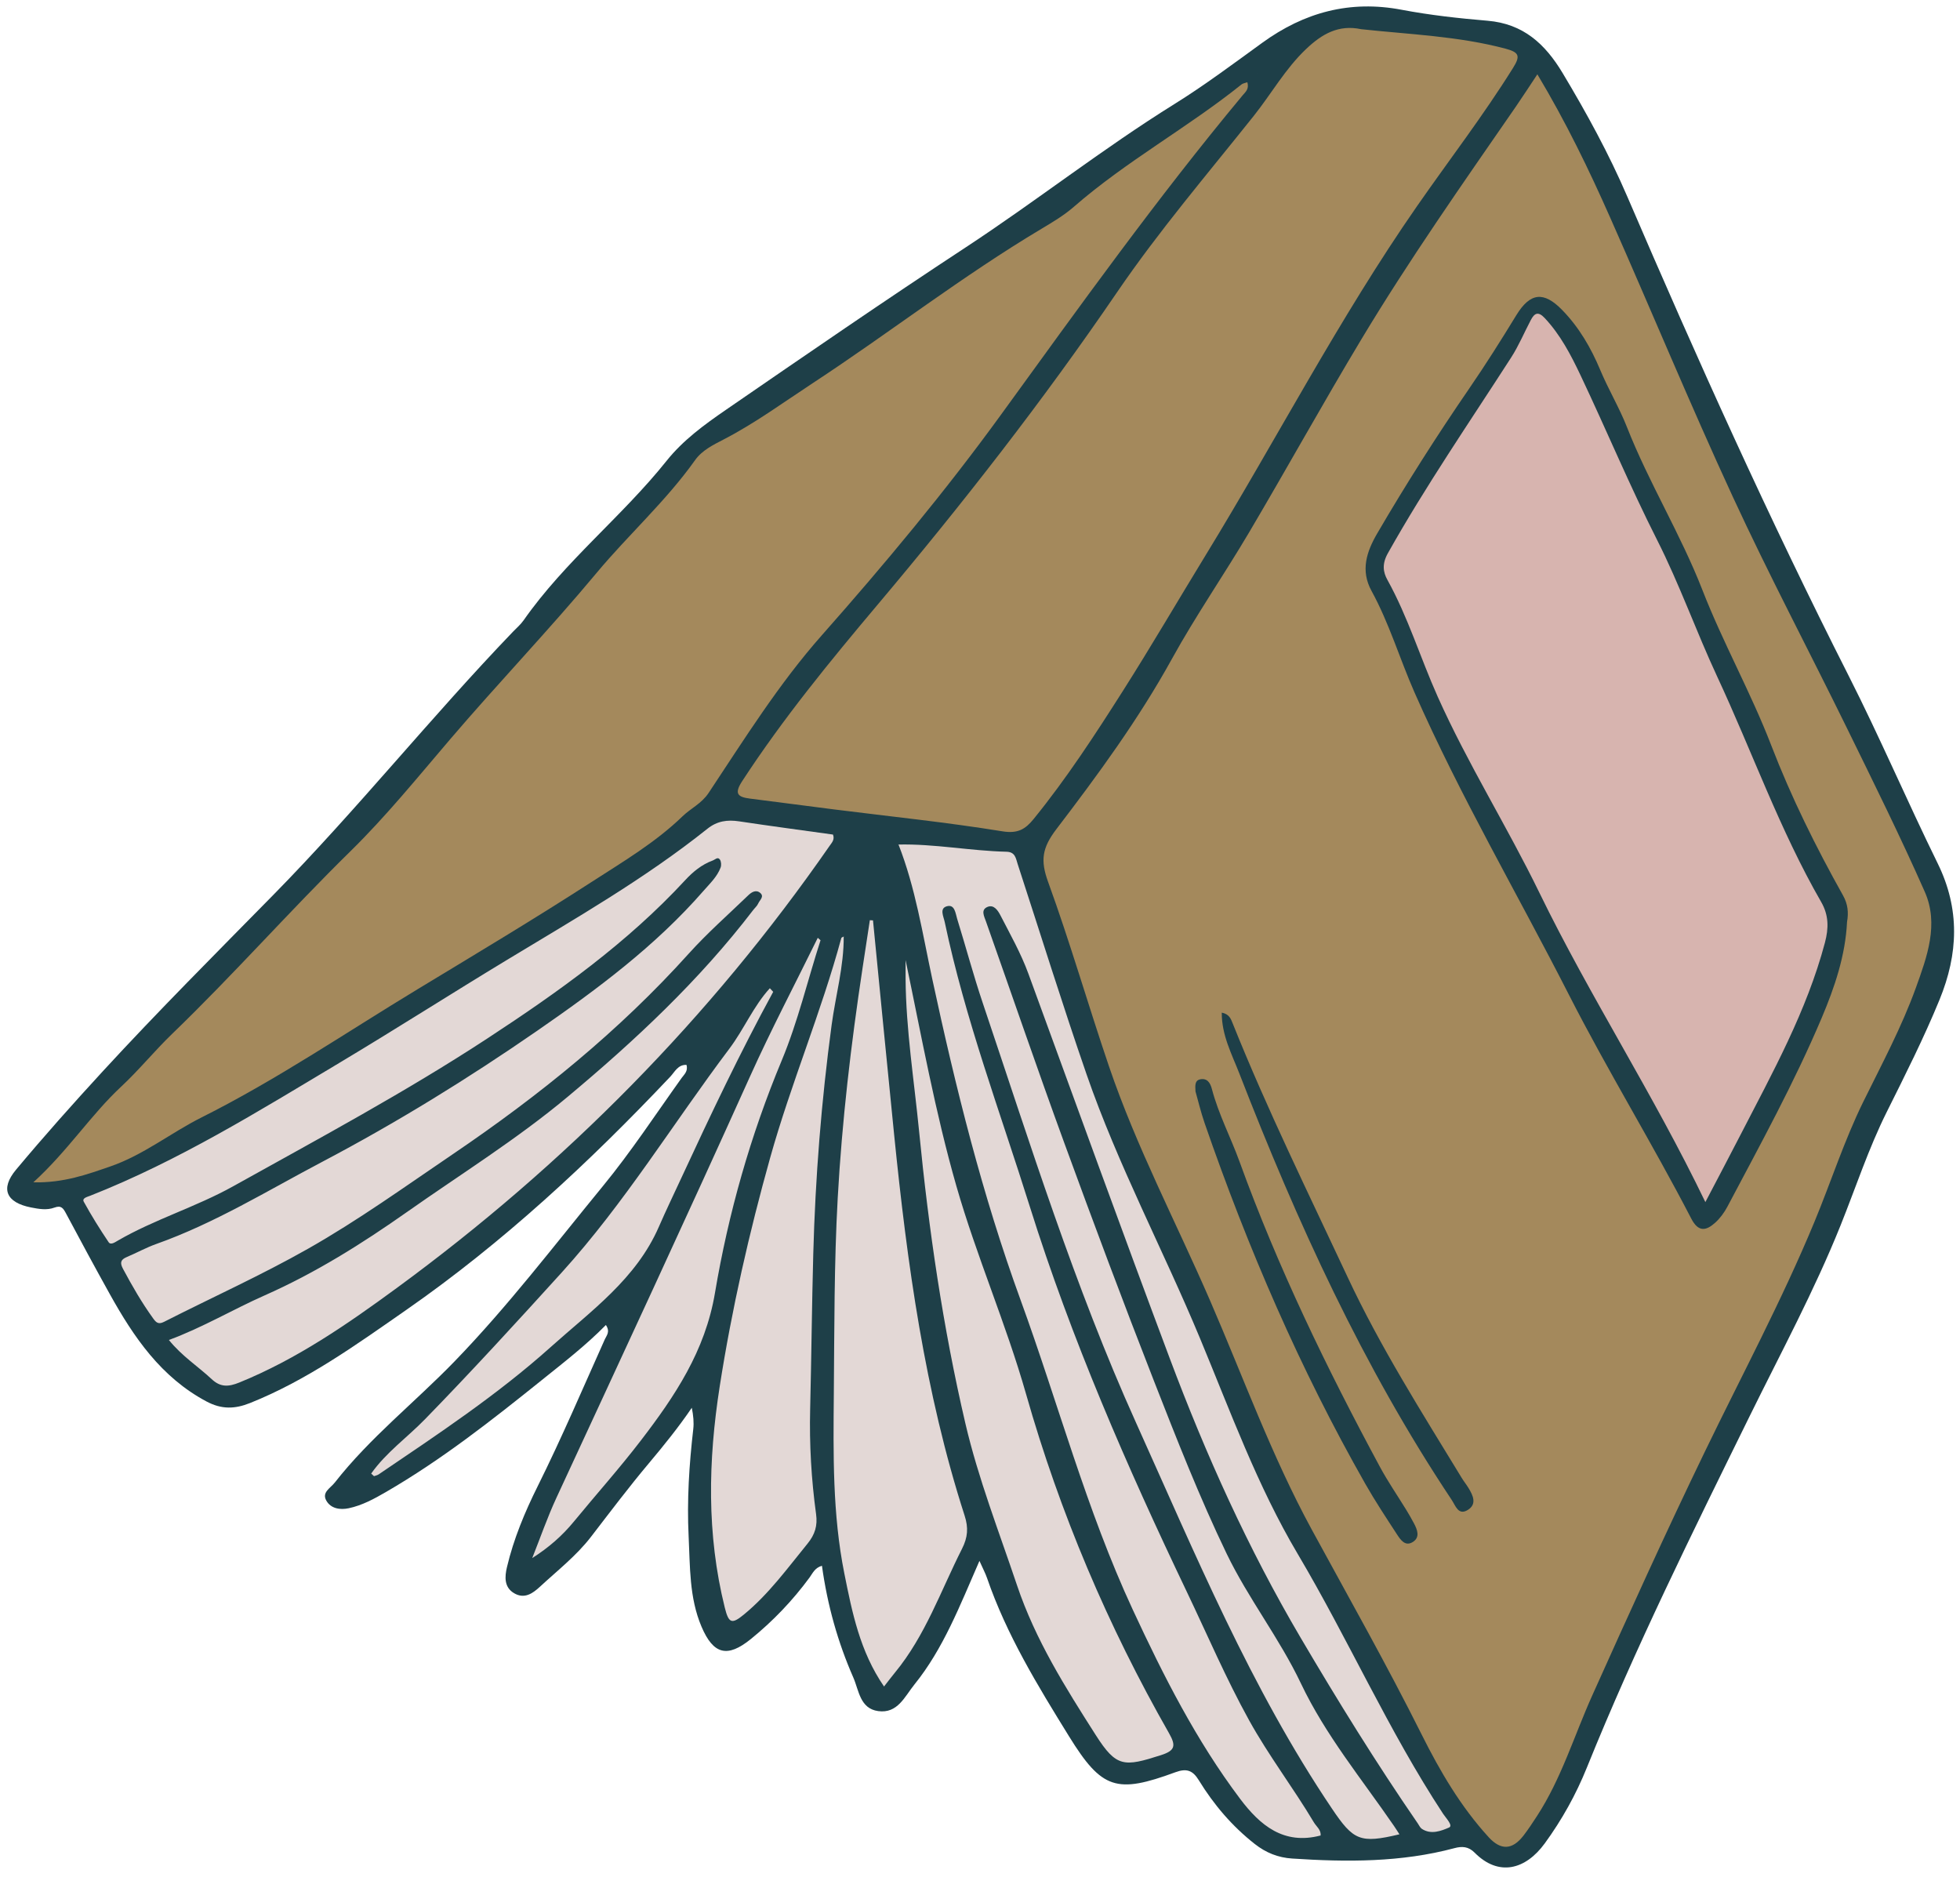 <svg xmlns="http://www.w3.org/2000/svg" xmlns:xlink="http://www.w3.org/1999/xlink" preserveAspectRatio="xMidYMid meet" version="1.0" viewBox="-1.9 -1.7 516.6 494.7" zoomAndPan="magnify" style="fill: rgb(0, 0, 0);" original_string_length="13406"><g id="__id183_s2pplbyhko"><path d="M508.815,225.843c-8.043-16.371-15.207-33.155-23.464-49.443c-20.979-41.38-40.021-83.664-58.341-126.285 c-4.837-11.253-10.731-22.034-17.055-32.574c-4.607-7.678-10.384-12.986-19.767-13.775c-7.581-0.638-15.186-1.474-22.653-2.893 c-13.645-2.594-25.664,0.673-36.731,8.697c-7.616,5.522-15.171,11.181-23.148,16.145c-18.928,11.779-36.442,25.583-55.082,37.818 c-21.23,13.936-42.199,28.367-63.146,42.781c-5.704,3.925-11.295,8.005-15.616,13.416c-11.778,14.747-26.852,26.526-37.721,42.079 c-0.764,1.093-1.822,1.983-2.756,2.955c-21.679,22.564-41.237,47.038-63.193,69.391c-15.09,15.363-30.341,30.607-44.929,46.466 c-7.803,8.482-15.477,17.097-22.868,25.938c-4.254,5.088-2.59,8.685,3.918,9.973c2.092,0.414,4.194,0.785,6.199,0.034 c1.782-0.667,2.32,0.203,3.034,1.542c3.799,7.125,7.631,14.233,11.558,21.289c6.32,11.357,13.503,21.89,25.464,28.267 c3.982,2.123,7.467,2.023,11.506,0.407c15.022-6.012,28.072-15.426,41.155-24.531c25.527-17.764,48.237-38.887,69.587-61.472 c1.175-1.243,2.028-3.223,4.271-3.102c0.472,1.676-0.626,2.528-1.261,3.416c-6.849,9.574-13.329,19.46-20.784,28.543 c-12.793,15.587-25.013,31.648-39.098,46.191c-10.407,10.745-22.262,20.053-31.545,31.913c-1.182,1.509-3.462,2.557-2.259,4.74 c1.182,2.144,3.641,2.522,5.911,2.043c3.535-0.747,6.7-2.47,9.812-4.274c14.662-8.496,27.931-18.929,41.094-29.51 c5.768-4.637,11.629-9.16,16.887-14.514c1.2,1.792,0.169,2.768-0.288,3.787c-5.807,12.946-11.363,25.998-17.695,38.718 c-3.374,6.778-6.34,13.875-8.096,21.323c-0.58,2.458-0.805,5.277,1.89,6.862c2.68,1.576,4.828,0.128,6.808-1.708 c4.608-4.272,9.594-8.141,13.47-13.176c5.013-6.512,9.963-13.084,15.246-19.373c3.958-4.712,7.823-9.49,11.308-14.618 c0.414,2.076,0.587,3.876,0.385,5.632c-1.079,9.372-1.688,18.766-1.221,28.194c0.399,8.044,0.14,16.199,3.39,23.85 c3.123,7.351,6.818,8.298,13.014,3.273c5.847-4.742,11.008-10.14,15.47-16.21c0.81-1.102,1.372-2.566,3.267-3.095 c1.446,10.436,4.193,20.166,8.27,29.46c1.476,3.364,1.737,8.172,6.546,8.839c5.129,0.711,6.977-3.816,9.55-7.001 c7.623-9.435,11.923-20.656,17.146-32.587c0.951,2.129,1.576,3.283,1.997,4.507c5.143,14.971,13.362,28.379,21.603,41.715 c8.67,14.03,12.568,15.181,28.037,9.484c3.005-1.106,4.595-0.478,6.191,2.123c3.942,6.422,8.767,12.099,14.743,16.787 c2.942,2.309,6.128,3.587,9.845,3.832c14.389,0.951,28.715,1.029,42.797-2.742c1.996-0.535,3.678-0.446,5.305,1.195 c6.295,6.346,13.387,4.55,18.49-2.459c4.515-6.2,8.213-12.84,11.082-19.945c12.767-31.616,27.902-62.13,42.94-92.696 c8.183-16.632,17.006-32.968,23.927-50.204c4.008-9.982,7.379-20.281,12.162-29.876c4.873-9.776,9.784-19.495,13.927-29.612 C514.255,249.697,514.74,237.903,508.815,225.843z M96.675,387.357c-0.27,0.15-0.539,0.299-0.809,0.449 C96.135,387.657,96.405,387.507,96.675,387.357c0.312-0.117,0.654-0.192,0.956-0.325C97.328,387.165,96.987,387.24,96.675,387.357z M328.306,18.443L328.306,18.443c0.21,0.19,0.396,0.4,0.559,0.632C328.702,18.843,328.516,18.632,328.306,18.443z M329.168,18.746 c0.205-0.218,0.383-0.443,0.339-0.725C329.551,18.303,329.373,18.528,329.168,18.746z M329.379,17.575 C329.379,17.575,329.379,17.575,329.379,17.575c0.134-0.154,0.267-0.308,0.401-0.462c0.03,0.182,0.06,0.364,0.09,0.547 C329.706,17.631,329.543,17.603,329.379,17.575z M329.78,17.113c0.03,0.182,0.06,0.364,0.09,0.547 c-0.164-0.028-0.327-0.056-0.491-0.085C329.513,17.421,329.646,17.267,329.78,17.113z" style="fill: rgb(30, 63, 72);"/></g><g id="__id184_s2pplbyhko"><path d="M447.585,315.123c-13.751-28.549-30.409-54.133-43.746-81.542c-8.487-17.443-18.859-33.924-26.802-51.667 c-4.568-10.203-7.811-20.966-13.267-30.803c-1.14-2.055-1.44-4.201,0.139-7.013c9.968-17.75,21.493-34.492,32.49-51.578 c2.009-3.12,3.451-6.603,5.193-9.898c0.95-1.797,1.931-2.333,3.641-0.507c4.16,4.441,6.891,9.687,9.466,15.123 c6.83,14.417,12.961,29.144,20.181,43.404c5.914,11.68,10.305,24.131,15.854,36.043c9.2,19.747,16.464,40.39,27.38,59.343 c2.01,3.49,2.003,6.885,0.986,10.709c-4.806,18.087-13.828,34.292-22.3,50.748C453.944,303.036,451.021,308.553,447.585,315.123z" style="fill: rgb(215, 180, 175);"/></g><g id="__id185_s2pplbyhko"><path d="M403.306,17.886c7.536,12.581,13.59,25.102,19.217,37.816c10.836,24.479,21.071,49.23,32.294,73.528 c9.531,20.635,20.178,40.752,30.183,61.17c6.976,14.235,14.018,28.452,20.421,42.947c3.764,8.519,0.598,17.113-2.336,25.247 c-3.755,10.411-8.998,20.172-13.884,30.103c-4.996,10.157-8.485,21.047-12.826,31.536c-8.584,20.74-19.186,40.533-28.949,60.714 c-10.276,21.241-20.007,42.724-29.671,64.239c-4.768,10.616-8.124,21.873-14.541,31.732c-1.142,1.755-2.293,3.514-3.571,5.169 c-2.927,3.792-5.954,3.933-9.166,0.425c-7.35-8.027-12.841-17.404-17.631-26.99c-9.165-18.345-19.256-36.173-29.046-54.166 c-10.547-19.385-18.014-40.11-26.757-60.27c-8.924-20.575-19.421-40.489-26.658-61.775c-5.49-16.146-10.21-32.562-16.036-48.58 c-2.062-5.671-1.596-8.959,2.207-13.938c10.958-14.35,21.662-28.943,30.439-44.863c6.277-11.386,13.717-22.124,20.338-33.328 c9.969-16.871,19.458-34.027,29.55-50.823c12.645-21.046,26.763-41.138,40.716-61.329C399.455,23.764,401.222,21.019,403.306,17.886 z M484.928,241.261c0.441-2.465,0.211-4.693-1.054-6.951c-7.155-12.774-13.644-25.865-18.92-39.555 c-5.373-13.941-12.732-27.049-18.139-40.934c-5.758-14.787-14.128-28.279-19.923-43.022c-1.999-5.087-4.88-9.885-7.015-14.989 c-2.438-5.829-5.582-11.249-10.039-15.817c-4.848-4.968-8.417-4.616-12.089,1.395c-3.973,6.504-8.031,12.937-12.349,19.227 c-8.545,12.446-16.659,25.179-24.275,38.224c-2.842,4.866-4.479,9.814-1.532,15.192c4.681,8.542,7.428,17.895,11.328,26.751 c12.046,27.356,27.183,53.161,40.739,79.762c10.157,19.93,21.925,39.046,32.217,58.938c1.862,3.598,3.896,3.227,6.281,1.083 c1.303-1.171,2.413-2.684,3.237-4.241c8.668-16.383,17.61-32.638,24.843-49.73C481.67,258.481,484.499,250.147,484.928,241.261z M313.193,285.931c0.681,2.389,1.395,5.44,2.414,8.385c11.38,32.904,25.126,64.761,42.348,95.06 c2.581,4.54,5.474,8.906,8.325,13.286c0.957,1.47,2.204,3.358,4.269,1.994c1.862-1.229,1.128-3.163,0.255-4.818 c-0.626-1.187-1.294-2.355-1.994-3.5c-2.337-3.821-4.894-7.521-7.016-11.457c-14.026-26.019-26.897-52.572-36.986-80.409 c-2.331-6.431-5.549-12.527-7.3-19.19c-0.39-1.482-1.159-2.911-3.094-2.514C313.104,283.038,313.073,284.189,313.193,285.931z M320.122,265.183c-0.035,5.965,2.662,10.959,4.661,16.106c15.198,39.153,32.565,77.231,55.938,112.315 c1.024,1.537,1.74,4.171,4.213,2.673c2.524-1.529,1.42-3.862,0.184-5.863c-0.549-0.89-1.21-1.711-1.754-2.604 c-10.566-17.347-21.499-34.574-30.083-52.944c-10.337-22.12-21.149-44.056-30.241-66.751 C322.54,266.867,322.141,265.594,320.122,265.183z M325.351,20.538c-14.249,11.427-30.409,20.233-44.222,32.273 c-2.574,2.243-5.58,4.034-8.53,5.794c-20.831,12.428-39.978,27.35-60.231,40.641c-7.755,5.089-15.233,10.574-23.496,14.858 c-2.785,1.444-5.711,2.852-7.58,5.483c-7.663,10.786-17.553,19.636-25.94,29.7c-12.476,14.97-25.935,29.025-38.577,43.818 c-8.559,10.016-16.896,20.309-26.276,29.516c-16.028,15.732-30.879,32.592-47.046,48.181c-4.615,4.45-8.673,9.465-13.4,13.874 c-8.063,7.519-14.049,16.92-23.169,25.242c8.109,0.161,14.195-2.1,20.304-4.201c8.72-3,15.922-8.846,24.057-12.922 c19.819-9.931,38.127-22.403,57.035-33.849c15.344-9.288,30.748-18.5,45.831-28.25c8.309-5.371,16.74-10.343,23.883-17.253 c2.205-2.133,5-3.333,6.884-6.17c9.432-14.199,18.46-28.689,29.825-41.538c16.568-18.732,32.619-38.003,47.27-58.192 c20.666-28.477,41.127-57.061,63.649-84.117c0.712-0.856,1.775-1.625,1.241-3.461C326.17,20.219,325.678,20.276,325.351,20.538z M342.364,11.208c-5.507,5.222-9.162,11.8-13.812,17.637C316.341,44.172,303.561,59.143,292.54,75.3 c-19.512,28.604-40.756,55.811-63.024,82.246c-12.639,15.004-25.042,30.137-35.777,46.598c-2.151,3.298-1.288,4.214,2.048,4.633 c7.396,0.927,14.784,1.922,22.179,2.855c14.798,1.866,29.651,3.383,44.363,5.771c4.095,0.665,6.062-0.607,8.219-3.262 c8.693-10.696,16.227-22.268,23.574-33.837c7.44-11.715,14.455-23.747,21.711-35.609c18.721-30.605,35.232-62.54,55.758-92.067 c8.45-12.155,17.497-23.896,25.338-36.483c1.884-3.025,1.65-4.042-1.967-5.005c-12.519-3.336-25.393-3.765-38.091-5.146 C350.911,4.726,346.543,7.246,342.364,11.208z" style="fill: rgb(164, 137, 92);"/></g><g id="__id186_s2pplbyhko"><path d="M42.616,351.461c8.939-3.303,16.871-8.051,25.255-11.759c13.362-5.91,25.667-13.64,37.469-21.95 c14.181-9.986,28.953-19.167,42.322-30.334c17.855-14.912,34.754-30.715,48.94-49.245c0.454-0.593,1.071-1.11,1.354-1.773 c0.368-0.863,1.64-1.784,0.543-2.744c-1.113-0.974-2.303-0.237-3.184,0.613c-5.265,5.083-10.791,9.936-15.678,15.363 c-18.354,20.383-39.435,37.435-62.091,52.795c-12.629,8.562-25.036,17.498-38.295,25.009c-12.327,6.984-25.297,12.831-37.943,19.259 c-1.53,0.778-2.127,0.07-2.871-0.961c-2.984-4.136-5.517-8.537-7.919-13.03c-0.849-1.589-0.638-2.41,0.99-3.097 c2.613-1.102,5.115-2.498,7.78-3.444c15.447-5.483,29.322-14.061,43.732-21.649c19.638-10.34,38.48-21.964,56.662-34.539 c15.718-10.871,31.171-22.331,43.874-36.916c1.667-1.914,3.559-3.677,4.477-6.107c0.232-0.613,0.167-1.6-0.192-2.113 c-0.565-0.807-1.251,0.022-1.904,0.262c-2.895,1.062-5.217,2.989-7.237,5.175c-15.265,16.519-33.403,29.442-52.079,41.676 c-21.661,14.189-44.467,26.414-67.067,39.004c-9.835,5.479-20.678,8.684-30.401,14.32c-0.764,0.443-1.867,1.237-2.419,0.417 c-2.327-3.458-4.539-7.008-6.544-10.66c-0.526-0.958,0.864-1.263,1.681-1.585c23.326-9.191,44.493-22.344,65.913-35.163 c14.758-8.832,29.24-18.099,43.951-26.999c18.002-10.891,36.312-21.382,52.824-34.565c2.567-2.05,5.247-2.418,8.357-1.95 c8.26,1.243,16.541,2.339,24.738,3.483c0.511,1.344-0.314,2.142-0.891,2.975c-31.439,45.318-69.723,84.027-114.126,116.562 c-12.961,9.497-26.333,18.74-41.457,24.881c-2.834,1.151-4.959,1.292-7.294-0.895C50.301,358.421,46.076,355.755,42.616,351.461z M234.897,220.825c4.498,11.449,6.361,23.594,8.924,35.507c6.164,28.645,13.186,56.924,23.267,84.573 c9.916,27.196,17.328,55.27,29.592,81.675c8.092,17.422,16.708,34.45,28.285,49.822c5.225,6.938,11.464,12.23,21.217,9.65 c0.122-1.518-1.127-2.359-1.783-3.458c-5.437-9.121-11.911-17.569-17.067-26.891c-6.09-11.012-11.016-22.556-16.427-33.883 c-15.788-33.052-30.417-66.57-41.39-101.562c-7.801-24.875-17.029-49.33-22.409-74.931c-0.318-1.513-1.438-3.582,0.518-4.162 c2.13-0.632,2.306,1.837,2.755,3.29c2.288,7.393,4.283,14.882,6.753,22.211c12.526,37.175,24.172,74.627,40.36,110.523 c15.673,34.755,30.239,69.984,51.678,101.793c5.64,8.369,7.384,9.254,17.78,6.762c-0.512-0.789-0.968-1.527-1.459-2.241 c-8.462-12.318-18.037-23.908-24.506-37.527c-5.66-11.916-13.902-22.41-19.588-34.22c-7.118-14.787-13.134-30.13-19.121-45.431 c-8.164-20.865-16.011-41.859-23.699-62.906c-7.066-19.346-13.735-38.836-20.6-58.255c-0.502-1.42-1.441-3.102,0.435-3.858 c1.654-0.667,2.724,0.97,3.393,2.271c2.593,5.042,5.387,9.976,7.348,15.34c12.356,33.804,24.603,67.65,37.243,101.348 c9.553,25.467,20.667,50.153,34.545,73.722c9.802,16.647,19.913,33.012,30.856,48.898c0.339,0.492,0.603,1.118,1.07,1.426 c2.42,1.59,5.087,0.543,7.156-0.35c1.159-0.5-0.811-2.484-1.573-3.643c-14.41-21.916-24.973-45.98-38.324-68.494 c-10.642-17.945-17.741-37.575-25.72-56.756c-9.706-23.333-21.644-45.716-29.923-69.637c-6.354-18.361-12.12-36.925-18.151-55.398 c-0.494-1.514-0.621-3.198-2.954-3.253c-9.544-0.224-18.981-2.117-28.559-1.898L234.897,220.825z M227.367,240.823 c-0.64,4.201-1.283,8.401-1.92,12.603c-3.046,20.113-5.419,40.293-6.548,60.618c-0.956,17.203-0.874,34.422-1.027,51.635 c-0.141,15.82-0.36,31.71,2.767,47.302c2.05,10.223,4.108,20.59,10.468,29.812c1.055-1.35,1.935-2.528,2.87-3.661 c8.023-9.731,12.088-21.586,17.679-32.632c1.536-3.035,1.723-5.543,0.694-8.732c-10.528-32.64-15.145-66.393-18.577-100.354 c-1.904-18.842-3.72-37.693-5.576-56.54C227.92,240.856,227.644,240.84,227.367,240.823z M236.785,256.25 c0.109,13.492,2.25,26.806,3.561,40.191c2.538,25.917,6.279,51.663,12.203,77.027c3.398,14.55,8.85,28.496,13.609,42.652 c4.84,14.395,12.768,26.956,20.761,39.486c5.444,8.534,7.461,8.388,17.179,5.275c3.716-1.19,4.018-2.459,2.114-5.796 c-16.129-28.275-28.764-58.074-37.674-89.376c-5.284-18.561-13.045-36.275-18.356-54.785c-5.597-19.506-9.194-39.501-13.399-59.596 C236.784,252.968,236.772,254.609,236.785,256.25z M220.546,245.117c-0.241,0.135-0.65,0.224-0.701,0.411 c-5.305,19.597-13.281,38.372-18.735,57.842c-5.54,19.777-10.13,39.926-13.316,60.326c-3.054,19.556-3.469,38.951,1.333,58.285 c1.037,4.177,1.848,4.463,5.042,1.841c6.549-5.376,11.46-12.179,16.762-18.671c1.993-2.44,2.676-4.772,2.267-7.763 c-1.257-9.194-1.791-18.431-1.565-27.72c0.332-13.618,0.453-27.241,0.819-40.858c0.543-20.187,2.139-40.282,4.833-60.316 c1.05-7.81,3.255-15.475,3.19-23.434L220.546,245.117z M213.641,245.467c-5.97,12.162-12.284,24.17-17.846,36.516 c-16.739,37.154-33.921,74.102-51.042,111.08c-2.393,5.167-4.261,10.578-6.372,15.876c4.352-2.761,7.918-5.891,10.962-9.599 c5.858-7.138,12.029-14.031,17.644-21.353c8.967-11.693,16.978-23.589,19.56-38.936c3.531-20.982,9.366-41.516,17.6-61.275 c4.274-10.257,6.817-21.11,10.224-31.667C214.127,245.895,213.884,245.681,213.641,245.467z M96.675,387.357 c0.417-0.156,0.884-0.237,1.242-0.48c15.572-10.558,31.287-20.954,45.328-33.545c10.613-9.517,22.518-17.95,28.502-31.682 c1.908-4.379,3.986-8.683,5.993-13.018c7.644-16.509,15.441-32.943,24.152-48.925c-0.293-0.318-0.586-0.635-0.879-0.953 c-4.363,4.777-6.839,10.846-10.668,15.927c-14.779,19.617-27.59,40.683-44.18,58.981c-11.845,13.065-23.748,26.062-36.052,38.691 c-4.687,4.811-10.252,8.754-14.181,14.319C96.18,386.9,96.427,387.129,96.675,387.357z" style="fill: rgb(227, 216, 214);"/></g></svg>